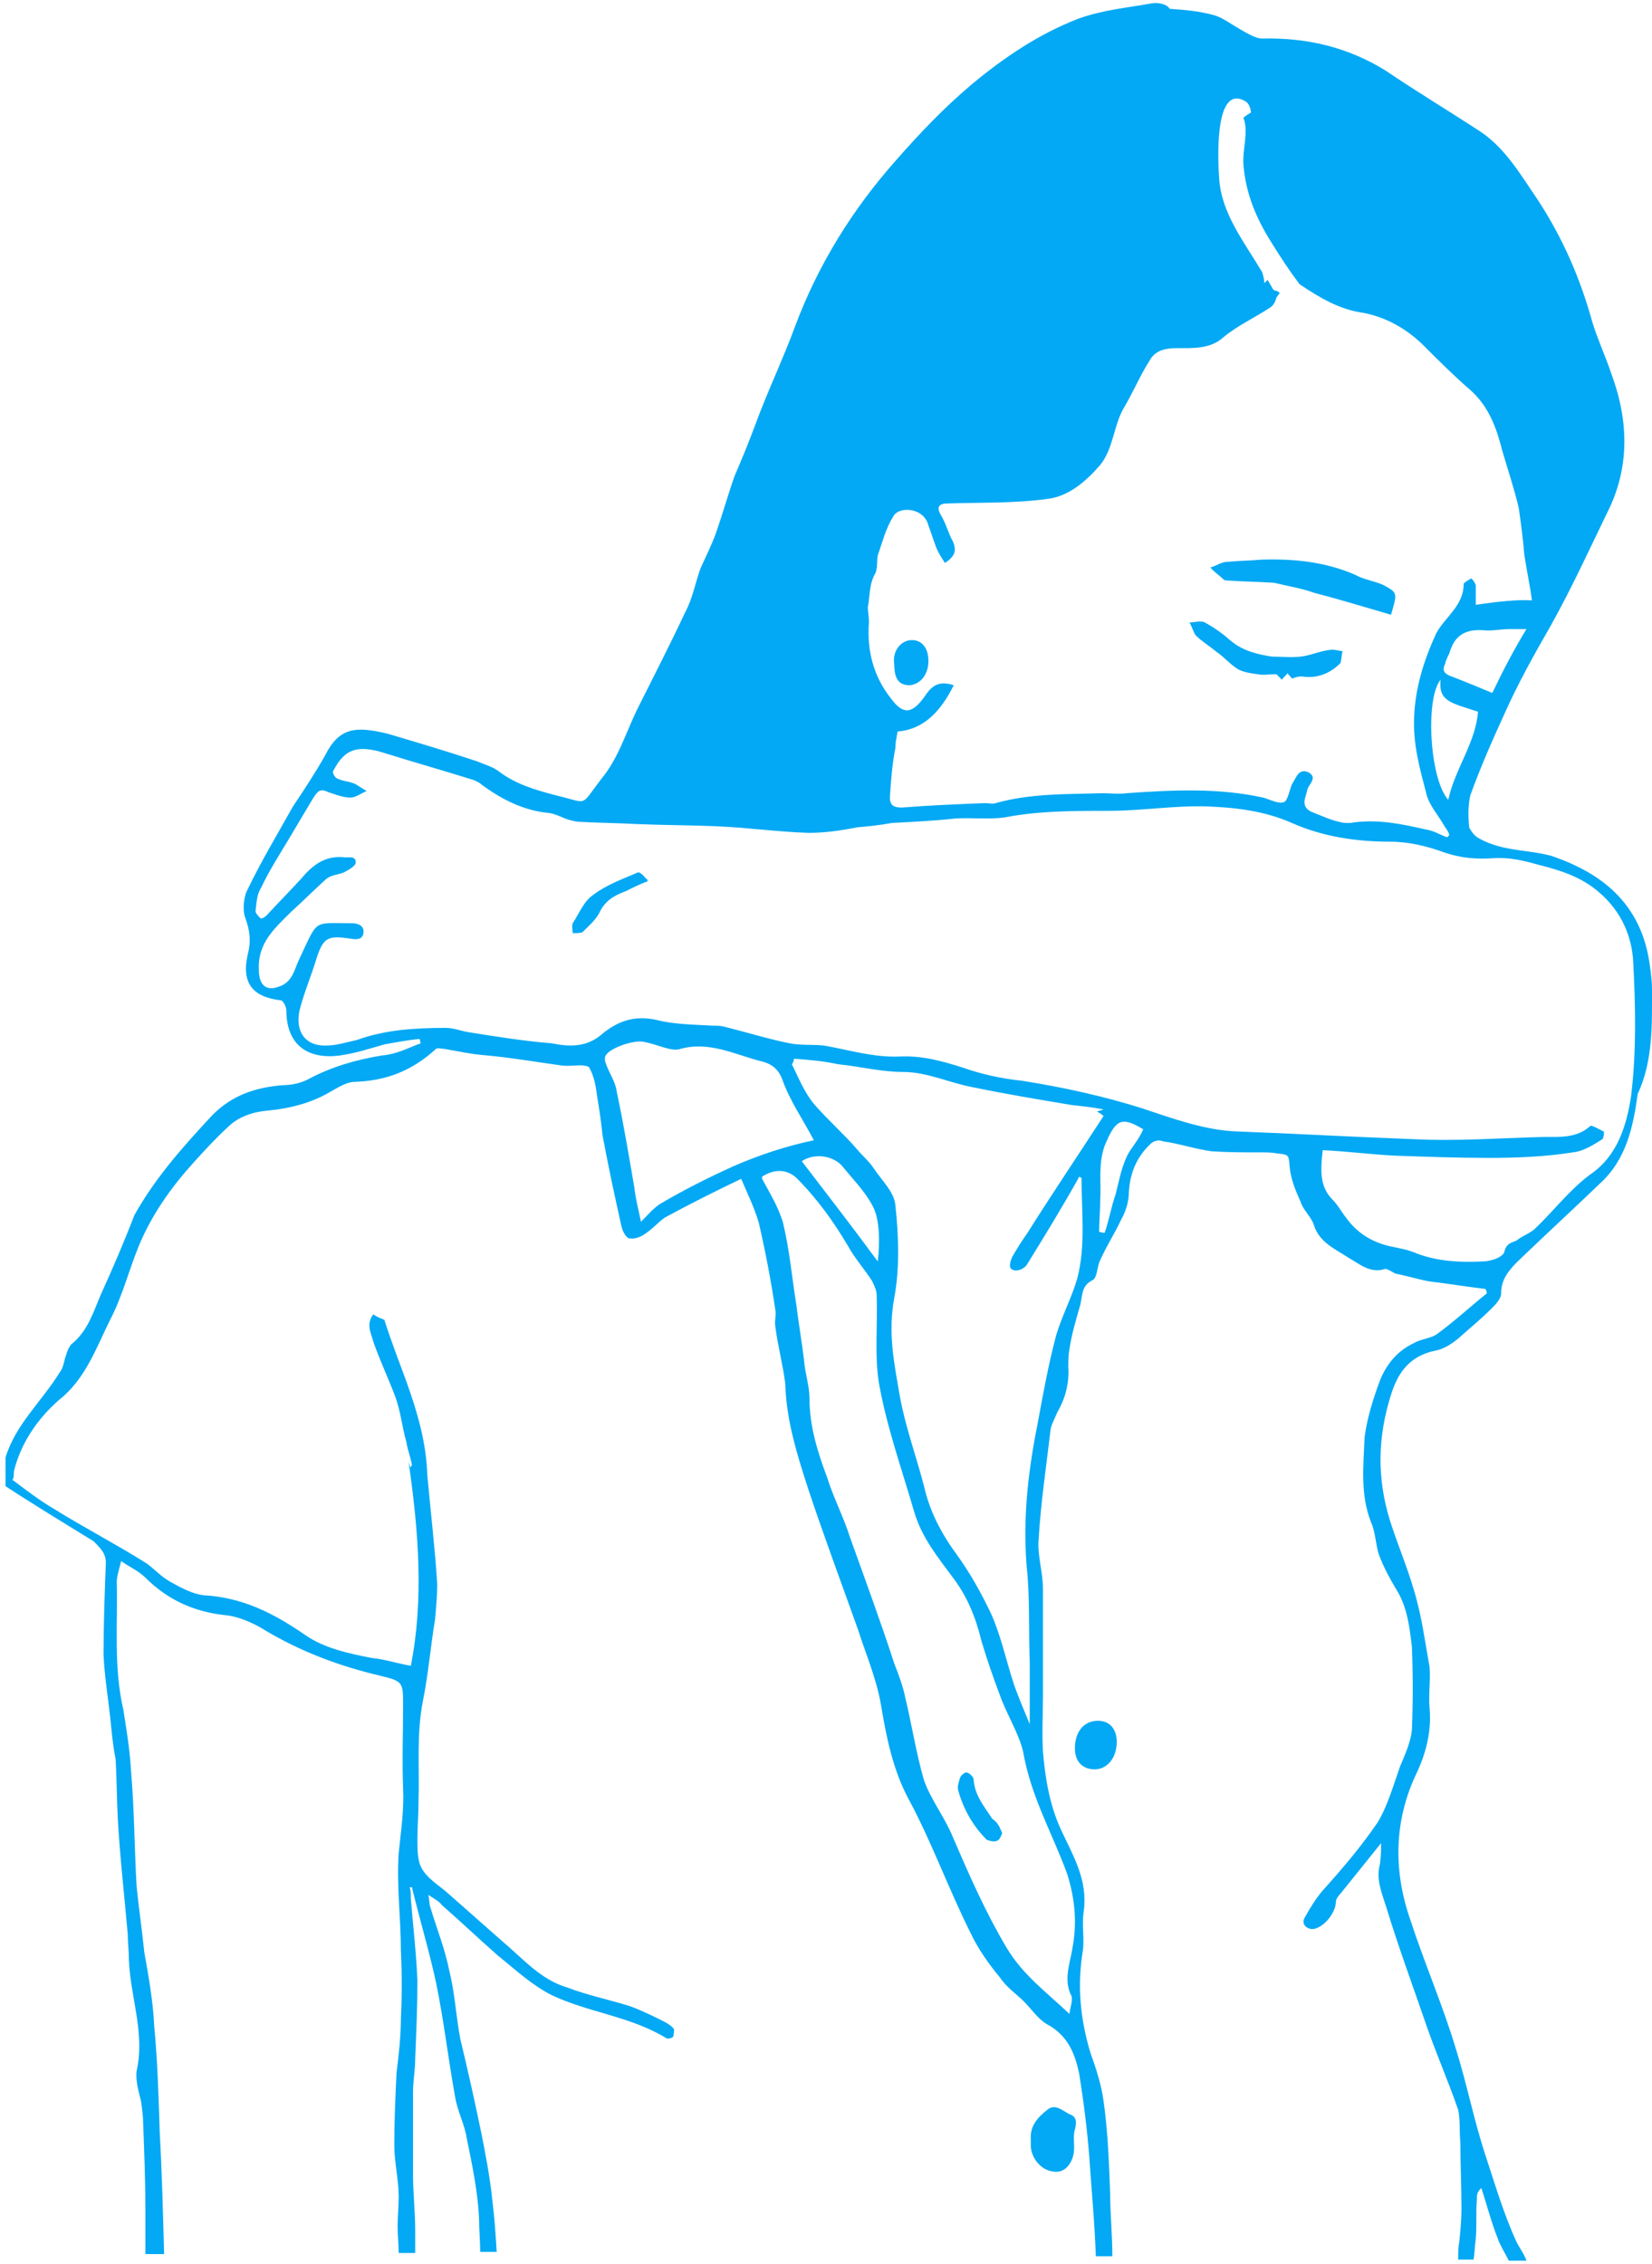 <?xml version="1.0" encoding="utf-8"?>
<!-- Generator: Adobe Illustrator 18.1.1, SVG Export Plug-In . SVG Version: 6.00 Build 0)  -->
<!DOCTYPE svg PUBLIC "-//W3C//DTD SVG 1.1//EN" "http://www.w3.org/Graphics/SVG/1.1/DTD/svg11.dtd">
<svg version="1.1" id="Layer_1" xmlns="http://www.w3.org/2000/svg" xmlns:xlink="http://www.w3.org/1999/xlink" x="0px" y="0px"
	 viewBox="405 177.9 150 205.5" style="enable-background:new 405 177.9 150 205.5;" xml:space="preserve">
<style type="text/css">
	.st0{fill:#03A9F4;}
</style>
<g id="cough-lady">
	<path class="st0" d="M555,267.7c0-0.7-0.1-1.5-0.2-2.2c-0.7-5.2-3.9-8.2-8.9-9.9c-2.1-0.6-4.5-0.4-6.6-1.6c-0.4-0.2-0.7-0.6-0.9-1
		c-0.1-1-0.1-2,0.1-2.9c0.9-2.5,2-5,3.1-7.4c1.2-2.7,2.7-5.4,4.2-8c1.9-3.4,3.5-6.9,5.1-10.2c2.1-4.1,2-8.4,0.4-12.7
		c-0.5-1.5-1.2-3-1.7-4.6c-1.1-4-2.7-7.7-5-11.2c-1.5-2.2-2.9-4.6-5.1-6.1c-2.9-1.9-5.9-3.7-8.7-5.6c-3.4-2.1-7.1-3-11.2-2.9
		c-0.6,0-1.4-0.5-2.1-0.9c-0.7-0.4-1.5-1-2.2-1.2c-1.4-0.4-2.7-0.5-4.1-0.6c-0.2-0.4-1-0.6-1.6-0.5c-2.2,0.4-4.5,0.6-6.7,1.4
		c-3.6,1.4-6.7,3.5-9.6,5.9c-2.5,2.1-4.7,4.4-6.9,6.9c-4,4.5-7.1,9.5-9.2,15.1c-1.1,3-2.5,5.9-3.6,8.9c-0.6,1.6-1.2,3.1-1.9,4.7
		c-0.6,1.7-1.1,3.5-1.7,5.2c-0.4,1.1-0.9,2.1-1.4,3.2c-0.5,1.4-0.7,2.7-1.4,4c-1.4,3-2.9,5.9-4.4,8.9c-1,2.1-1.7,4.4-3.2,6.2
		c-2,2.6-1.1,2.2-4.1,1.5c-1.9-0.5-3.6-1-5.1-2.1c-0.6-0.5-1.4-0.7-2.1-1c-2.7-0.9-5.4-1.7-8.1-2.5c-2.9-0.7-4.4-0.6-5.7,2
		c-0.9,1.6-1.9,3.1-2.9,4.6c-1.4,2.5-2.9,5-4.1,7.5c-0.4,0.7-0.5,2-0.2,2.7c0.4,1.1,0.5,2.1,0.2,3.2c-0.6,2.6,0.4,3.9,3,4.2
		c0.2,0,0.5,0.6,0.5,0.9c0,3.2,2,4.5,4.9,4.1c1.4-0.2,2.6-0.6,4-1c1.1-0.2,2.2-0.4,3.2-0.5l0.1,0.4c-1.1,0.4-2.2,1-3.5,1.1
		c-2.4,0.4-4.5,1-6.6,2.1c-0.7,0.4-1.6,0.6-2.4,0.6c-2.5,0.2-4.6,0.9-6.4,2.7c-2.7,2.9-5.2,5.7-7.1,9.1c-1,2.6-2,4.9-3,7.1
		c-0.7,1.6-1.2,3.4-2.7,4.6c-0.2,0.2-0.4,0.6-0.5,1c-0.2,0.5-0.2,1.1-0.6,1.6c-1.6,2.6-4,4.7-4.9,7.7v2.6c2.6,1.7,5.4,3.4,8,5
		c0.7,0.7,1.2,1.2,1.1,2.2c-0.1,2.6-0.2,5.4-0.2,8.1c0.1,2.2,0.5,4.4,0.7,6.6c0.1,1,0.2,1.9,0.4,2.9c0.1,1.9,0.1,3.6,0.2,5.5
		c0.2,3.5,0.6,6.9,0.9,10.4c0,0.7,0.1,1.5,0.1,2.2c0.1,3.4,1.5,6.7,0.7,10.2c-0.1,0.9,0.2,1.9,0.4,2.7c0.1,0.7,0.2,1.4,0.2,2.1
		c0.1,2.6,0.2,5.2,0.2,7.7v4.1h1.7c-0.1-3.7-0.2-7.5-0.4-11.1c-0.1-3.2-0.2-6.5-0.5-9.6c-0.1-2.2-0.5-4.5-0.9-6.7
		c-0.2-2-0.5-4-0.7-6c-0.2-3.5-0.2-6.9-0.5-10.4c-0.1-1.9-0.4-3.7-0.7-5.6c-0.9-3.9-0.5-7.7-0.6-11.6c0-0.5,0.2-1.1,0.4-1.9
		c0.7,0.5,1.6,0.9,2.2,1.5c2,2,4.4,3.1,7.2,3.4c1.2,0.1,2.6,0.7,3.7,1.4c3.2,1.9,6.6,3.2,10.4,4.1c2.1,0.5,2.1,0.6,2.1,2.7
		c0,2.5-0.1,5,0,7.5c0.1,2-0.2,3.9-0.4,5.9c-0.2,3,0.2,5.9,0.2,8.9c0.1,2,0.1,4.1,0,6.1c0,1.6-0.2,3.4-0.4,5
		c-0.1,2.1-0.2,4.4-0.2,6.5c0,1.6,0.4,3.1,0.4,4.7c0,0.9-0.1,1.9-0.1,2.7c0,0.7,0.1,1.6,0.1,2.4h1.5v-2c0-1.7-0.2-3.5-0.2-5.1v-7.5
		c0-1,0.2-2,0.2-3.1c0.1-2.4,0.2-4.6,0.2-7c-0.1-2.5-0.4-5-0.6-7.5c0-0.4,0-0.7-0.1-1c0.1,0,0.2,0,0.2,0c0.7,2.9,1.6,5.9,2.2,8.7
		c0.7,3.4,1.1,6.9,1.7,10.2c0.2,1.4,0.9,2.6,1.1,4c0.5,2.4,1,4.9,1.1,7.2c0,1,0.1,2,0.1,3h1.5c-0.1-1.6-0.2-3.1-0.4-4.7
		c-0.2-2-0.6-4.1-1-6.1c-0.6-2.9-1.2-5.6-1.9-8.5c-0.4-2.1-0.5-4.2-1-6.2c-0.4-2-1.1-3.7-1.7-5.7c-0.1-0.2-0.1-0.6-0.2-1.2
		c0.6,0.4,1,0.6,1.2,0.9c1.7,1.5,3.4,3.1,5.1,4.6c1.5,1.2,3.1,2.7,4.9,3.6c3.4,1.6,7.1,1.9,10.4,3.9c0.1,0.1,0.5,0,0.6-0.1
		c0.1-0.2,0.1-0.6,0.1-0.7c-0.1-0.2-0.5-0.5-0.9-0.7c-1-0.5-2-1-3.1-1.4c-1.9-0.6-3.9-1-5.7-1.7c-2.4-0.7-4-2.6-5.9-4.2
		c-1.7-1.5-3.4-3-5.1-4.5c-0.7-0.6-1.7-1.2-2.2-2.1c-0.4-0.7-0.4-1.7-0.4-2.6c0-1.1,0.1-2.4,0.1-3.5c0.1-3-0.2-6.1,0.4-9.1
		c0.5-2.5,0.7-5,1.1-7.4c0.1-1.1,0.2-2.2,0.2-3.2c-0.2-3.2-0.6-6.6-0.9-9.9c-0.1-3-0.9-5.7-1.9-8.5c-0.7-1.9-1.4-3.7-2-5.6
		c-0.2-0.1-0.6-0.2-1-0.5c-0.7,0.9-0.2,1.7,0,2.5c0.6,1.7,1.4,3.4,2,5c0.5,1.4,0.6,2.7,1,4.1c0.1,0.7,0.4,1.4,0.5,2.1
		c0,0-0.1,0.1-0.1,0.2c-0.1-0.1-0.1-0.2-0.2-0.5c0.9,6.2,1.4,12.5,0.2,18.5c-1.2-0.2-2.4-0.6-3.5-0.7c-2.1-0.4-4.4-0.9-6.1-2.1
		c-2.9-2-5.7-3.4-9.2-3.6c-1-0.1-2.1-0.7-3-1.2c-0.9-0.5-1.5-1.2-2.2-1.7c-2.7-1.7-5.6-3.2-8.5-5c-1.2-0.7-2.5-1.7-3.7-2.6
		c0.2,0,0.1-0.5,0.2-0.9c0.7-2.7,2.4-5,4.5-6.7c2.1-1.9,3-4.5,4.2-6.9c1.1-2.1,1.7-4.5,2.6-6.7c1.2-2.9,3-5.4,5-7.6
		c1-1.1,2-2.2,3.1-3.2c1-1,2.4-1.4,3.7-1.5c2-0.2,3.9-0.7,5.6-1.7c0.7-0.4,1.5-0.9,2.2-0.9c2.9-0.1,5.2-1,7.4-3c0.1-0.1,0.5,0,0.7,0
		c1.2,0.2,2.5,0.5,3.9,0.6c2.2,0.2,4.5,0.6,6.7,0.9c0.6,0.1,1.2,0,1.9,0c0.2,0,0.7,0.1,0.7,0.2c0.4,0.7,0.6,1.6,0.7,2.5
		c0.2,1.2,0.4,2.5,0.5,3.6c0.5,2.7,1.1,5.5,1.7,8.2c0.1,0.5,0.4,1.1,0.7,1.2c0.5,0.1,1.1-0.1,1.6-0.5c0.6-0.4,1.1-1,1.7-1.4
		c2.2-1.2,4.6-2.4,6.9-3.5c0.5,1.2,1.2,2.6,1.6,4c0.6,2.6,1.1,5.2,1.5,7.9c0.1,0.5-0.1,1,0,1.5c0.2,1.7,0.7,3.5,0.9,5.2
		c0.1,3.4,1.1,6.5,2.1,9.6c1.4,4.2,3,8.5,4.5,12.7c0.7,2.2,1.7,4.5,2.1,6.9c0.5,3,1.1,5.9,2.5,8.5c2.1,3.9,3.6,8.1,5.6,12.1
		c0.7,1.5,1.7,2.9,2.7,4.1c0.6,0.9,1.5,1.5,2.2,2.2c0.6,0.6,1.2,1.5,2,2c1.9,1,2.6,2.6,3,4.6c0.4,2.5,0.7,4.9,0.9,7.4
		c0.2,3,0.5,6.1,0.6,9.1h1.5c0-1.9-0.2-3.9-0.2-5.7c-0.1-2.7-0.2-5.6-0.6-8.4c-0.2-1.5-0.7-3-1.2-4.4c-0.9-3-1.2-6-0.7-9.1
		c0.2-1.2-0.1-2.5,0.1-3.7c0.4-2.9-1-5.1-2.1-7.5c-1-2.2-1.4-4.6-1.6-7c-0.1-1.7,0-3.5,0-5.1v-9.7c0-1.5-0.5-2.9-0.4-4.4
		c0.2-3.4,0.7-6.7,1.1-10.1c0.1-0.5,0.4-1,0.6-1.5c0.7-1.2,1.1-2.6,1-4.1c0-0.5,0-1.1,0.1-1.6c0.2-1.4,0.6-2.7,1-4.1
		c0.2-0.9,0.1-1.7,1.1-2.2c0.4-0.2,0.4-1,0.6-1.6c0.6-1.4,1.4-2.6,2-3.9c0.4-0.7,0.7-1.6,0.7-2.5c0.1-1.7,0.7-3.2,2-4.4
		c0.2-0.2,0.7-0.4,1.1-0.2c1.5,0.2,2.9,0.7,4.4,0.9c1.5,0.1,3,0.1,4.5,0.1c0.5,0,1,0,1.5,0.1c1.1,0.1,1,0.2,1.1,1.2
		c0.1,1.1,0.5,2.1,1,3.2c0.2,0.7,1,1.4,1.2,2.1c0.5,1.6,2,2.2,3.2,3c0.9,0.5,1.9,1.4,3.2,1c0.2-0.1,0.6,0.2,1,0.4c1,0.2,2,0.5,3,0.7
		c1.7,0.2,3.5,0.5,5.2,0.7c0,0.1,0.1,0.2,0.1,0.4c-1.5,1.2-2.9,2.5-4.4,3.6c-0.6,0.5-1.5,0.5-2.2,0.9c-1.5,0.7-2.5,1.9-3.1,3.4
		c-0.6,1.6-1.2,3.5-1.4,5.2c-0.1,2.6-0.4,5.2,0.6,7.7c0.4,0.9,0.4,2,0.7,2.9c0.4,1.1,1,2.2,1.6,3.2c1,1.6,1.2,3.5,1.4,5.2
		c0.1,2.5,0.1,5,0,7.5c-0.1,1.1-0.6,2.2-1.1,3.4c-0.6,1.7-1.1,3.5-2,5c-1.5,2.2-3.2,4.2-5,6.2c-0.6,0.7-1.1,1.5-1.6,2.4
		c-0.4,0.6,0.1,1.1,0.7,1.1c1-0.1,2.1-1.5,2.1-2.5c0-0.2,0.2-0.5,0.4-0.7c1.2-1.5,2.5-3.1,3.7-4.6c0,0.5,0,1.2-0.1,1.9
		c-0.4,1.4,0.2,2.7,0.6,4c1.1,3.6,2.4,7.1,3.6,10.6c0.9,2.6,2,5.1,2.9,7.7c0.2,0.9,0.1,2,0.2,3c0,2,0.1,4,0.1,6c0,1-0.1,2-0.2,3
		c-0.1,0.5-0.1,1.1-0.1,1.6h1.4c0.1-0.6,0.1-1.2,0.2-1.9c0.1-1.2,0-2.4,0.1-3.6c0-0.4,0-0.6,0.4-1c0.5,1.5,0.9,3.1,1.5,4.6
		c0.2,0.6,0.6,1.2,1,2h1.6c-0.2-0.6-0.6-1.1-0.9-1.7c-1.2-2.6-2-5.4-2.9-8.1c-1-3.1-1.6-6.2-2.6-9.4c-1.2-4-2.9-7.9-4.2-11.9
		c-1.5-4.4-1.4-8.9,0.6-13.1c0.9-1.9,1.4-3.9,1.2-6c-0.1-1.2,0.1-2.5,0-3.7c-0.4-2.2-0.7-4.6-1.4-6.9c-0.6-2.1-1.5-4.2-2.2-6.4
		c-1.2-3.9-1.1-7.6,0.1-11.4c0.6-1.9,1.6-3.5,4-4c0.7-0.1,1.5-0.6,2.1-1.1c1-0.9,2-1.7,3-2.7c0.4-0.4,0.9-0.9,0.9-1.4
		c0-1.2,0.6-2,1.5-2.9c2.5-2.4,5-4.7,7.5-7.1c2.4-2.2,3-5.2,3.4-8.1C555.1,274.2,555,270.9,555,267.7z M536.5,250.5
		c-1.7-1.9-2.1-9.2-0.7-10.9c-0.2,2,1,2.1,3.4,2.9C539,245.3,537.1,247.7,536.5,250.5z M540.5,240.8c-1.2-0.5-2.4-1-3.7-1.5
		c-0.6-0.2-0.9-0.5-0.6-1.1c0.1-0.4,0.2-0.6,0.4-1c0.4-1.4,1.2-2.2,3-2.1c0.9,0.1,1.6-0.1,2.5-0.1h1.5
		C542.5,236.8,541.5,238.7,540.5,240.8z M484.5,229.9c0.2-0.5,0.1-1.1,0.2-1.6c0.4-1.1,0.7-2.4,1.4-3.5c0.4-0.9,2.5-0.9,3.1,0.5
		c0.2,0.6,0.5,1.4,0.7,2c0.2,0.6,0.5,1.1,0.9,1.7c0.9-0.6,1.1-1.1,0.7-2c-0.4-0.7-0.6-1.6-1.1-2.4c-0.4-0.7-0.1-1,0.6-1
		c3-0.1,6,0,9-0.4c2-0.2,3.6-1.6,4.9-3.1c1.2-1.5,1.2-3.5,2.1-5.1c0.9-1.5,1.5-3,2.4-4.4c0.5-0.9,1.4-1.1,2.5-1.1c1.4,0,3,0.1,4.2-1
		c1.2-1,2.7-1.7,4.1-2.6c0.4-0.2,0.6-0.6,0.7-1c0.1-0.1,0.2-0.3,0.3-0.4c0,0-0.1-0.1-0.1-0.1c-0.1,0-0.1-0.1-0.2-0.1
		c-0.2,0-0.3-0.1-0.4-0.3c-0.1-0.2-0.3-0.5-0.4-0.7c-0.1,0.1-0.2,0.2-0.3,0.3c0-0.3-0.1-0.7-0.2-1c-1.6-2.7-3.7-5.3-3.9-8.5
		c-0.1-1.3-0.5-8.4,2.2-7.1c0.5,0.2,0.6,0.6,0.7,1.1c-0.3,0.2-0.5,0.3-0.7,0.5c0.5,1.2-0.1,2.9,0,4.2c0.2,2.7,1.2,5,2.6,7.2
		c0.8,1.3,1.6,2.5,2.5,3.7c1.8,1.2,3.6,2.3,5.8,2.6c2.1,0.4,4,1.5,5.5,3c1.4,1.4,2.7,2.7,4.2,4c1.7,1.5,2.4,3.5,2.9,5.5
		c0.5,1.7,1.1,3.5,1.5,5.2c0.2,1.4,0.4,2.9,0.5,4.2c0.2,1.4,0.5,2.7,0.7,4.2c-1.2-0.1-3.1,0.1-5.1,0.4v-1.7c0-0.2-0.2-0.5-0.4-0.7
		c-0.2,0.1-0.7,0.4-0.7,0.5c0,2-1.7,3-2.5,4.5c-1.1,2.4-1.9,4.9-2,7.6c-0.1,2.5,0.5,4.6,1.1,6.9c0.2,1,1.1,2,1.6,2.9
		c0.1,0.2,0.4,0.5,0.5,0.9c-0.1,0.1-0.1,0.1-0.2,0.2c-0.6-0.2-1.2-0.6-1.9-0.7c-2.2-0.5-4.5-1-6.9-0.6c-0.4,0-0.7,0-1-0.1
		c-0.9-0.2-1.7-0.6-2.5-0.9c-1.1-0.5-0.5-1.4-0.4-2c0.1-0.5,1-1.1,0.1-1.6c-0.9-0.4-1.1,0.5-1.5,1.1c-0.2,0.5-0.4,1.5-0.7,1.6
		c-0.5,0.2-1.2-0.2-1.9-0.4c-4.1-0.9-8.2-0.7-12.4-0.4c-0.7,0.1-1.5,0-2.2,0c-3.2,0.1-6.5,0-9.7,0.9c-0.2,0.1-0.6,0-1,0
		c-2.5,0.1-5,0.2-7.5,0.4c-0.6,0-1.1-0.1-1.1-0.9c0.1-1.5,0.2-3,0.5-4.5c0-0.5,0.1-0.9,0.2-1.5c2.5-0.2,4-2,5.1-4.2
		c-1.5-0.5-2.1,0.2-2.7,1.1c-1.1,1.5-1.9,1.6-3,0.1c-1.6-2-2.2-4.4-2-6.9c0-0.5-0.1-1-0.1-1.4C484,232,483.9,230.9,484.5,229.9z
		 M471.5,283.8c-2.2,1-4.4,2.1-6.6,3.4c-0.6,0.4-1.1,1-1.7,1.6c-0.2-1-0.5-2.1-0.6-3.1c-0.5-2.9-1-5.9-1.6-8.7
		c-0.1-0.9-0.7-1.7-1-2.6c-0.1-0.2-0.1-0.6,0-0.7c0.4-0.7,2.7-1.5,3.6-1.2c1.1,0.2,2.4,0.9,3.2,0.6c2.6-0.7,4.9,0.5,7.2,1.1
		c0.9,0.2,1.6,0.6,2,1.6c0.7,2,1.9,3.7,2.9,5.6C476.5,281.9,474,282.7,471.5,283.8z M481.6,283.9c0.9,1.1,1.9,2.1,2.6,3.4
		c0.7,1.2,0.7,3.4,0.5,5.1c-2.2-3-4.6-6.1-6.9-9.1C479,282.5,480.8,282.8,481.6,283.9z M501.9,348c0.7,2.2,0.9,4.4,0.5,6.6
		c-0.2,1.4-0.9,3-0.1,4.5c0.1,0.4-0.1,0.9-0.2,1.6c-2.1-2-4.2-3.5-5.7-6c-1.9-3.2-3.4-6.6-4.9-10.1c-0.7-1.7-2-3.4-2.6-5.1
		c-0.7-2.4-1.1-5-1.7-7.5c-0.2-1-0.6-2.1-1-3.1c-1.2-3.7-2.6-7.5-4-11.4c-0.6-1.9-1.5-3.6-2.1-5.5c-0.9-2.4-1.6-4.7-1.6-7.2
		c0-1.1-0.4-2.2-0.5-3.5c-0.2-1.6-0.5-3.4-0.7-5c-0.4-2.5-0.6-4.9-1.2-7.4c-0.4-1.4-1.2-2.7-1.9-4c0,0,0-0.1,0-0.2
		c1.1-0.7,2.2-0.7,3.1,0.1c1.9,1.9,3.4,4,4.7,6.2c0.6,1.1,1.5,2.1,2.2,3.2c0.2,0.4,0.4,0.9,0.4,1.2c0.1,2.7-0.2,5.5,0.2,8
		c0.7,4,2.1,7.9,3.2,11.7c0.7,2.4,2.2,4.2,3.6,6.1c1.2,1.6,2,3.5,2.5,5.6c0.5,1.7,1.1,3.4,1.7,5c0.6,1.7,1.7,3.4,2.1,5.1
		C498.6,341,500.6,344.4,501.9,348z M498.3,289.8c-0.5,0.7-1,1.5-1.4,2.2c-0.2,0.5-0.4,1.1,0.2,1.2c0.4,0.1,1-0.2,1.2-0.6
		c1.6-2.6,3.2-5.2,4.7-7.9c0.1,0.1,0.2,0.1,0.2,0.1c0,3.1,0.4,6.2-0.4,9.2c-0.5,1.7-1.4,3.4-1.9,5.1c-0.7,2.6-1.2,5.4-1.7,8.1
		c-0.9,4.5-1.4,9.1-0.9,13.7c0.2,2.6,0.1,5.2,0.2,7.9v5.6c-0.5-1.2-1-2.4-1.4-3.5c-0.7-2.1-1.2-4.5-2.1-6.5
		c-0.9-1.9-1.9-3.7-3.2-5.5c-1.4-1.9-2.4-3.9-2.9-6.1c-0.7-2.7-1.7-5.4-2.2-8.2c-0.5-2.9-1.1-5.7-0.5-8.9c0.5-2.7,0.4-5.6,0.1-8.4
		c-0.1-1.2-1.2-2.2-2-3.4c-0.4-0.6-1-1.1-1.5-1.7c-1.2-1.4-2.6-2.6-3.9-4.1c-0.9-1.1-1.4-2.4-2-3.6c0.1-0.1,0.2-0.4,0.2-0.5
		c1.4,0.1,2.6,0.2,4,0.5c2,0.2,3.9,0.7,5.9,0.7c2.2,0,4.2,1,6.4,1.4c2.9,0.6,5.9,1.1,8.9,1.6c0.9,0.1,1.9,0.2,2.9,0.4
		c-0.2,0.1-0.4,0.1-0.6,0.2c0.2,0.1,0.4,0.2,0.6,0.4C502.8,282.9,500.5,286.3,498.3,289.8z M507.3,282.9c-0.5,1.1-0.7,2.2-1,3.4
		c-0.4,1.1-0.6,2.4-1,3.5c-0.1,0-0.2,0-0.5-0.1c0-1,0.1-1.9,0.1-2.9c0.1-1.6-0.2-3.2,0.4-4.9c1-2.4,1.5-2.7,3.5-1.5
		C508.4,281.4,507.6,282.2,507.3,282.9z M553.1,277.4c-0.4,2.6-1.2,5.4-3.7,7.1c-1.9,1.4-3.4,3.4-5.1,5c-0.5,0.4-1.1,0.6-1.6,1
		c-0.4,0.2-0.9,0.2-1.1,1c-0.1,0.5-1.2,0.9-2,0.9c-2,0.1-4,0-5.9-0.7c-0.9-0.4-1.7-0.5-2.6-0.7c-1.6-0.4-2.9-1.2-3.9-2.6
		c-0.4-0.5-0.7-1.1-1.2-1.6c-1.2-1.2-1.1-2.7-0.9-4.5c2.2,0.1,4.5,0.4,6.6,0.5c2.9,0.1,5.6,0.2,8.5,0.2c2.5,0,5.1-0.1,7.6-0.5
		c1-0.1,1.9-0.7,2.7-1.2c0.1-0.1,0.2-0.7,0.1-0.7c-0.4-0.2-1.1-0.6-1.2-0.5c-1.2,1.1-2.7,1-4.2,1c-4,0.1-7.9,0.4-11.9,0.2
		c-5.4-0.2-10.6-0.5-16-0.7c-2.9-0.1-5.9-1.2-8.6-2.1c-3.5-1.1-7.1-1.9-10.9-2.5c-1.9-0.2-3.7-0.6-5.4-1.2c-1.9-0.6-3.7-1.1-5.7-1
		c-2.4,0.1-4.6-0.6-6.9-1c-1-0.1-2.1,0-3.1-0.2c-2-0.4-3.9-1-5.9-1.5c-0.4-0.1-0.7-0.1-1.1-0.1c-1.6-0.1-3.4-0.1-5-0.5
		c-2.1-0.5-3.7,0.1-5.2,1.4c-1.4,1.1-2.9,1-4.4,0.7c-2.5-0.2-5-0.6-7.5-1c-0.7-0.1-1.4-0.4-2.1-0.4c-3,0-5.6,0.2-8.1,1.1
		c-0.9,0.2-1.9,0.5-2.7,0.5c-2.1,0.1-2.9-1.4-2.5-3.2c0.4-1.6,1.1-3.2,1.6-4.9c0.6-1.7,1-1.9,3-1.6c0.6,0.1,1.1,0.1,1.2-0.5
		c0.1-0.7-0.5-0.9-1.1-0.9h-0.1c-3.4,0-2.9-0.4-4.6,3.2c-0.5,1-0.6,2.2-2,2.6c-1.2,0.4-1.7-0.4-1.7-1.6c-0.1-2.4,1.4-3.7,2.9-5.2
		c1.1-1,2.1-2,3.2-3c0.5-0.4,1.1-0.4,1.6-0.6c0.4-0.2,1.1-0.6,1.1-0.9c0-0.7-0.7-0.4-1.2-0.5c-1.6-0.1-2.7,0.7-3.7,1.9
		c-1,1.1-2.1,2.2-3.2,3.4c-0.1,0.1-0.5,0.4-0.6,0.2c-0.1-0.1-0.4-0.4-0.4-0.6c0.1-0.7,0.1-1.5,0.5-2.1c0.7-1.5,1.6-2.9,2.5-4.4
		c0.7-1.2,1.5-2.5,2.2-3.7c0.4-0.6,0.6-1,1.4-0.6c0.6,0.2,1.4,0.5,2,0.5c0.5,0,1-0.4,1.5-0.6c-0.4-0.2-0.9-0.6-1.2-0.7
		c-0.5-0.2-1.1-0.2-1.6-0.5c-0.1-0.1-0.4-0.5-0.2-0.7c1-1.9,2.1-2.2,4.1-1.7c2.9,0.9,5.7,1.7,8.6,2.6c0.2,0.1,0.5,0.2,0.7,0.4
		c1.9,1.4,3.9,2.4,6.2,2.6c0.6,0.1,1.1,0.4,1.7,0.6c0.4,0.1,0.7,0.2,1.1,0.2c1.7,0.1,3.4,0.1,5.1,0.2c2.4,0.1,4.9,0.1,7.2,0.2
		c2.7,0.1,5.5,0.5,8.4,0.6c1.5,0,2.9-0.2,4.4-0.5c1.1-0.1,2.1-0.2,3.2-0.4c1.9-0.1,3.9-0.2,5.7-0.4c1.5-0.1,3,0.1,4.5-0.1
		c3.1-0.6,6.2-0.6,9.5-0.6c3,0,6-0.5,8.9-0.4c2.6,0.1,5.2,0.4,7.7,1.5c2.7,1.2,5.7,1.7,8.9,1.7c1.7,0,3.4,0.4,5,1
		c1.5,0.5,2.9,0.6,4.4,0.5c1.4-0.1,2.7,0.2,4.1,0.6c2,0.5,3.9,1.1,5.5,2.5c2,1.7,3,4,3.1,6.4C553.5,269.2,553.6,273.3,553.1,277.4z"
		/>
	<path class="st0" d="M498.6,372.1c-0.1-1.2,0.6-2,1.5-2.7c0.7-0.6,1.4,0.1,2,0.4c0.6,0.2,0.7,0.6,0.5,1.4c-0.2,0.6,0,1.4-0.1,2.1
		c-0.2,1.2-1,1.9-1.9,1.7c-1-0.1-1.9-1.1-2-2.2C498.6,372.5,498.6,372.4,498.6,372.1z"/>
	<path class="st0" d="M502.6,336.6c0-1.4,0.7-2.4,1.9-2.5c1.2-0.1,1.9,0.7,1.9,1.9c0,1.5-0.9,2.5-2,2.5S502.6,337.8,502.6,336.6z"/>
	<path class="st0" d="M463.8,257.9c-0.6,0.2-1.4,0.6-2,0.9c-1.1,0.4-1.9,0.9-2.4,2c-0.4,0.7-1,1.2-1.5,1.7c-0.1,0.1-0.5,0.1-0.9,0.1
		c0-0.2-0.1-0.6,0-0.9c0.6-0.9,1-2,1.9-2.6c1.2-0.9,2.6-1.4,4-2c0.1-0.1,0.5,0.2,0.7,0.5C463.8,257.7,463.8,257.8,463.8,257.9z"/>
	<path class="st0" d="M531.3,233.7c-2.4-0.7-4.7-1.4-7-2c-1.1-0.4-2.4-0.6-3.6-0.9c-1.4-0.1-2.7-0.1-4.1-0.2c-0.1,0-0.4,0-0.5-0.1
		c-0.4-0.4-0.9-0.7-1.2-1.1c0.5-0.1,1-0.5,1.5-0.5c1-0.1,2-0.1,3.1-0.2c3-0.1,5.9,0.2,8.6,1.4c0.7,0.4,1.6,0.5,2.5,0.9
		C531.9,231.7,531.9,231.7,531.3,233.7z"/>
	<path class="st0" d="M522.3,239.5c0-0.1-0.2-0.2-0.4-0.5c-0.1,0.2-0.4,0.4-0.5,0.6c-0.2-0.2-0.5-0.5-0.5-0.5c-0.7,0-1.2,0.1-1.7,0
		c-0.7-0.1-1.5-0.2-2-0.6c-0.6-0.4-1.1-1-1.7-1.4c-0.6-0.5-1.4-1-1.9-1.5c-0.2-0.2-0.4-0.9-0.6-1.2c0.5,0,1-0.2,1.4,0
		c0.9,0.5,1.6,1,2.4,1.7c1.1,0.9,2.4,1.2,3.7,1.4c0.9,0,1.7,0.1,2.6,0s1.7-0.5,2.6-0.6c0.4-0.1,0.9,0.1,1.2,0.1
		c-0.1,0.4-0.1,0.9-0.2,1.1c-1,1-2.2,1.4-3.5,1.2C522.8,239.3,522.6,239.4,522.3,239.5z"/>
	<path class="st0" d="M487.8,236c0.9,0,1.5,0.7,1.5,1.9c0,1.2-0.7,2.1-1.7,2.2c-1,0-1.4-0.6-1.4-1.9C486,237,486.8,236,487.8,236z"
		/>
	<path class="st0" d="M496,344.3c-0.1,0.2-0.2,0.6-0.5,0.7s-0.6,0-0.9-0.1c-1.2-1.2-2.1-2.7-2.6-4.5c-0.1-0.4,0.1-0.9,0.2-1.2
		c0.1-0.2,0.5-0.5,0.6-0.4c0.2,0,0.6,0.4,0.6,0.6c0.1,1.5,1,2.5,1.7,3.6C495.6,343.3,495.8,343.8,496,344.3z"/>
</g>
</svg>
